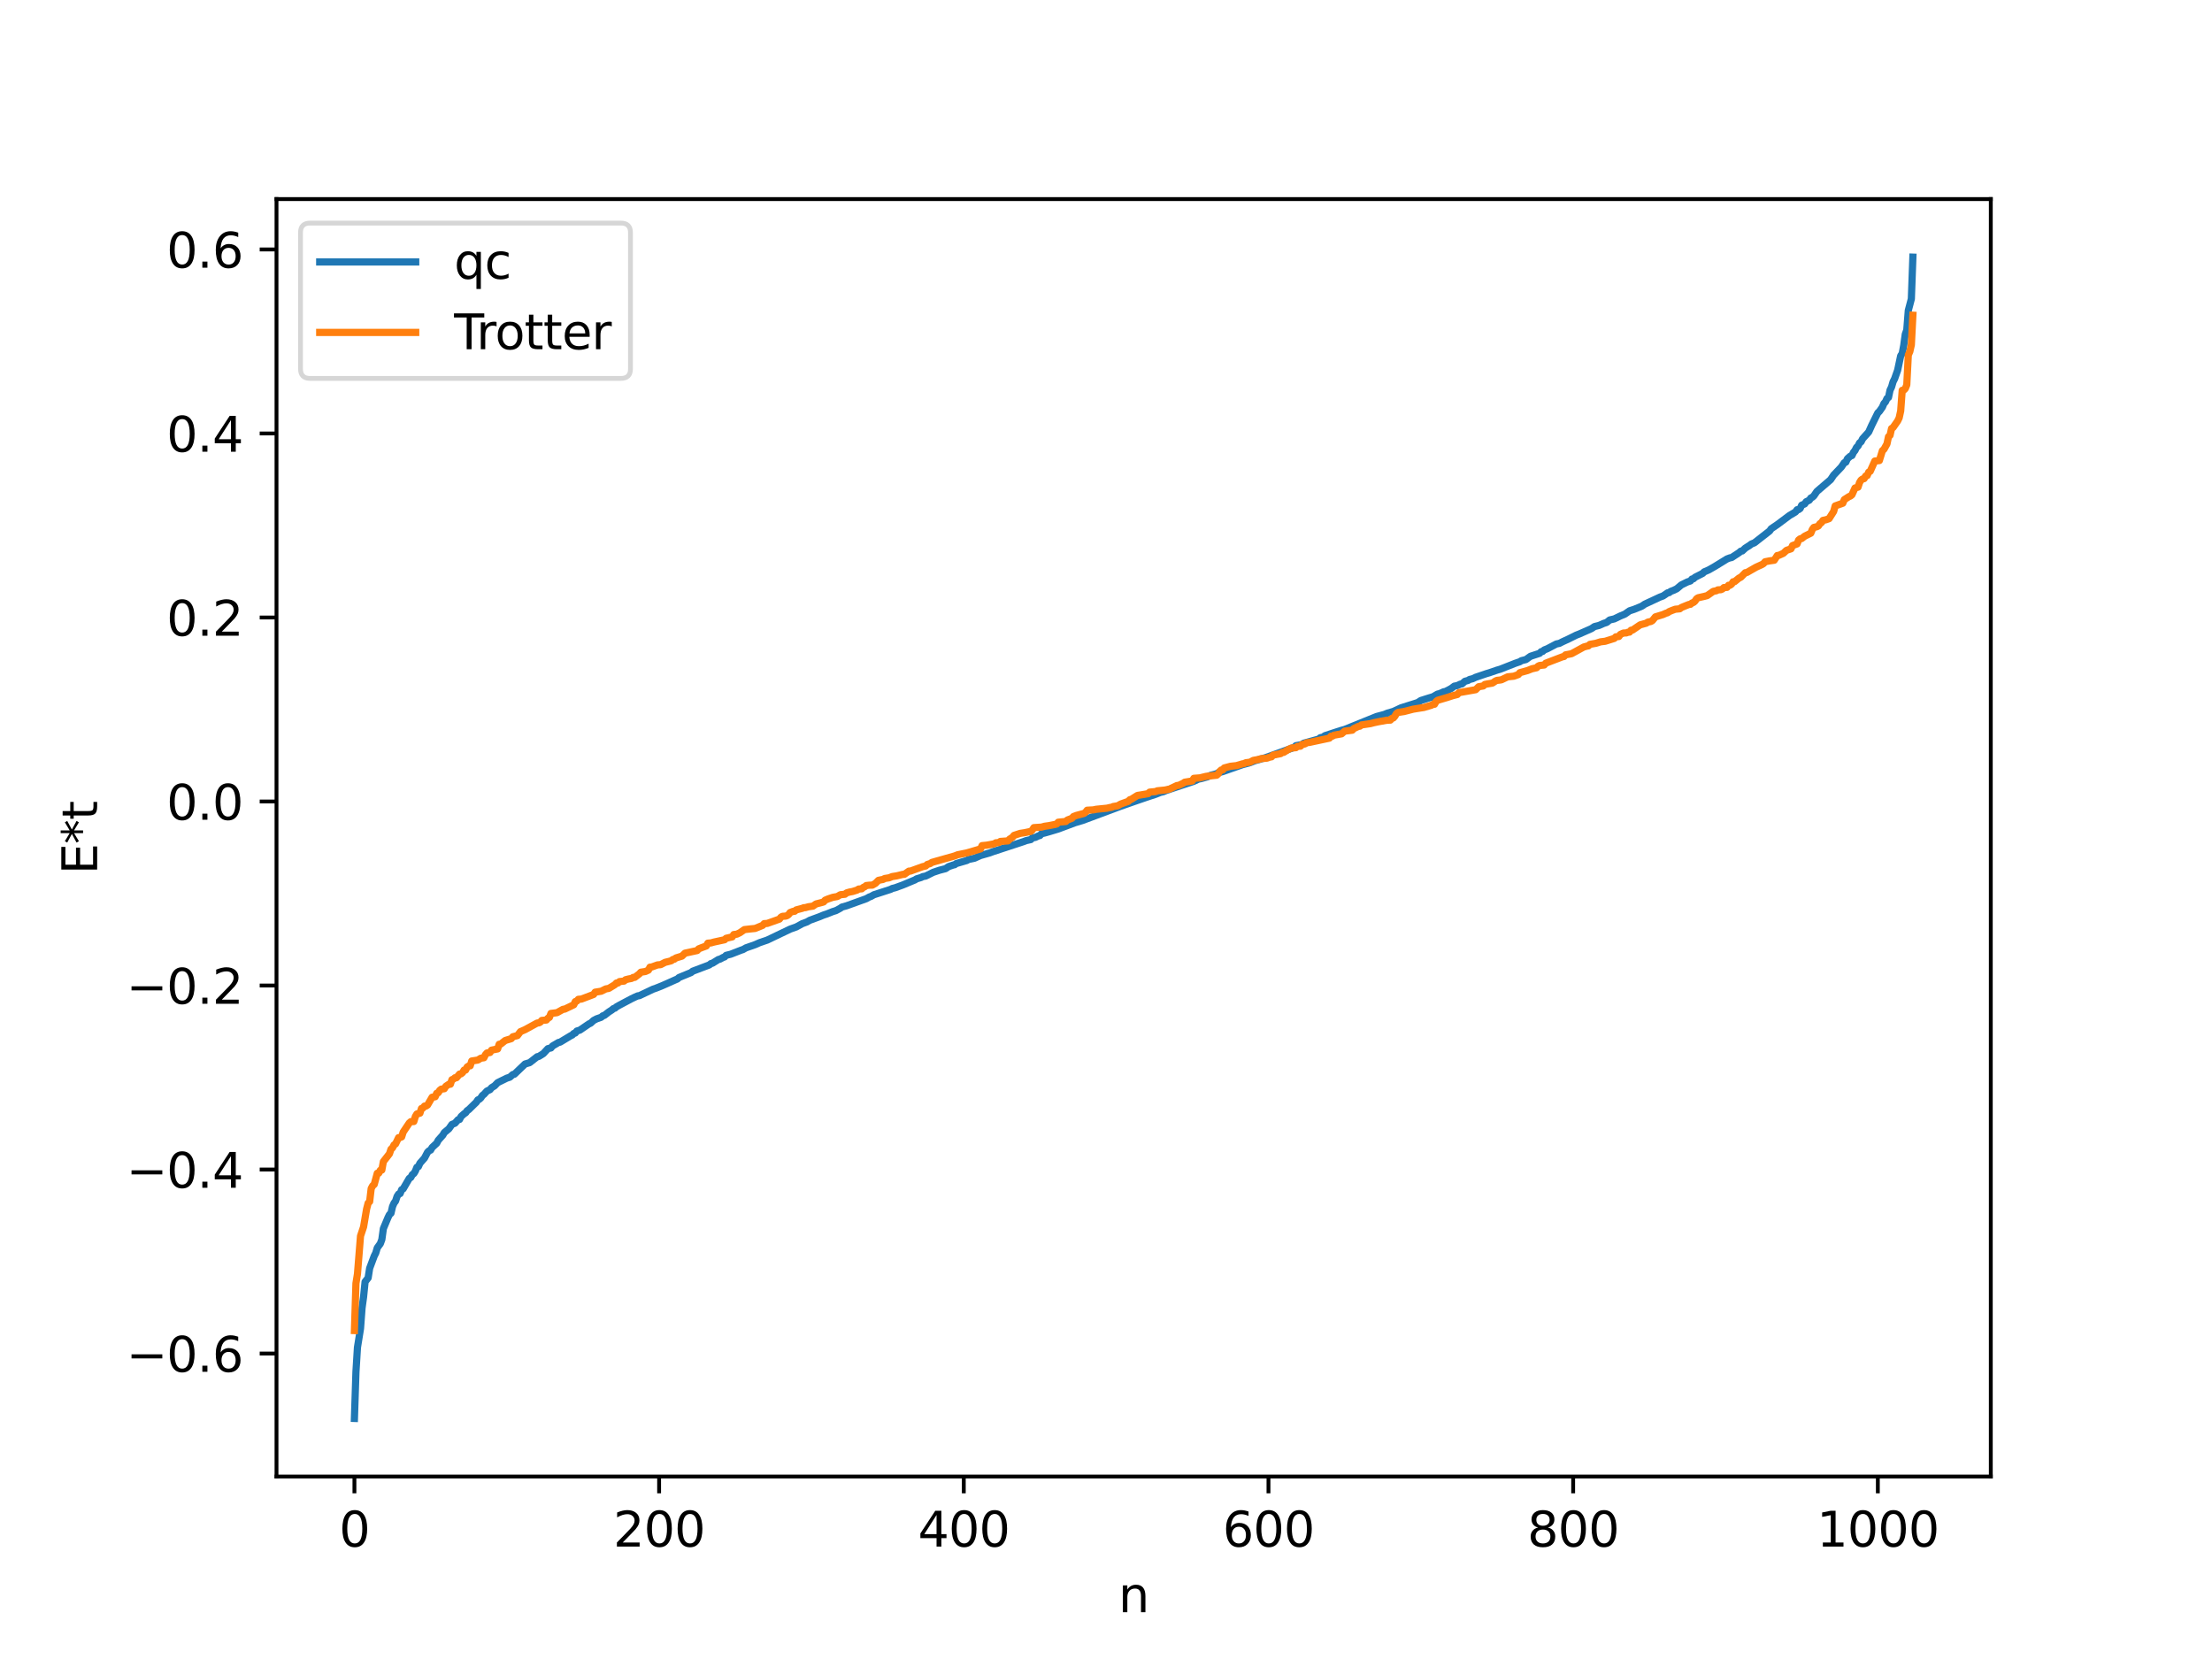 <?xml version="1.0" encoding="utf-8" standalone="no"?>
<!DOCTYPE svg PUBLIC "-//W3C//DTD SVG 1.1//EN"
  "http://www.w3.org/Graphics/SVG/1.1/DTD/svg11.dtd">
<svg xmlns:xlink="http://www.w3.org/1999/xlink" width="460.8pt" height="345.6pt" viewBox="0 0 460.8 345.6" xmlns="http://www.w3.org/2000/svg" version="1.1">
 <defs>
  <style type="text/css">*{stroke-linejoin: round; stroke-linecap: butt}</style>
 </defs>
 <g id="figure_1">
  <g id="patch_1">
   <path d="M 0 345.6 
L 460.8 345.6 
L 460.8 0 
L 0 0 
z
" style="fill: #ffffff"/>
  </g>
  <g id="axes_1">
   <g id="patch_2">
    <path d="M 57.6 307.584 
L 414.72 307.584 
L 414.72 41.472 
L 57.6 41.472 
z
" style="fill: #ffffff"/>
   </g>
   <g id="matplotlib.axis_1">
    <g id="xtick_1">
     <g id="line2d_1">
      <defs>
       <path id="m94ceee058d" d="M 0 0 
L 0 3.5 
" style="stroke: #000000; stroke-width: 0.8"/>
      </defs>
      <g>
       <use xlink:href="#m94ceee058d" x="73.833" y="307.584" style="stroke: #000000; stroke-width: 0.8"/>
      </g>
     </g>
     <g id="text_1">
      <!-- 0 -->
      <g transform="translate(70.651 322.182) scale(0.1 -0.1)">
       <defs>
        <path id="DejaVuSans-30" d="M 2034 4250 
Q 1547 4250 1301 3770 
Q 1056 3291 1056 2328 
Q 1056 1369 1301 889 
Q 1547 409 2034 409 
Q 2525 409 2770 889 
Q 3016 1369 3016 2328 
Q 3016 3291 2770 3770 
Q 2525 4250 2034 4250 
z
M 2034 4750 
Q 2819 4750 3233 4129 
Q 3647 3509 3647 2328 
Q 3647 1150 3233 529 
Q 2819 -91 2034 -91 
Q 1250 -91 836 529 
Q 422 1150 422 2328 
Q 422 3509 836 4129 
Q 1250 4750 2034 4750 
z
" transform="scale(0.016)"/>
       </defs>
       <use xlink:href="#DejaVuSans-30"/>
      </g>
     </g>
    </g>
    <g id="xtick_2">
     <g id="line2d_2">
      <g>
       <use xlink:href="#m94ceee058d" x="137.304" y="307.584" style="stroke: #000000; stroke-width: 0.8"/>
      </g>
     </g>
     <g id="text_2">
      <!-- 200 -->
      <g transform="translate(127.76 322.182) scale(0.1 -0.1)">
       <defs>
        <path id="DejaVuSans-32" d="M 1228 531 
L 3431 531 
L 3431 0 
L 469 0 
L 469 531 
Q 828 903 1448 1529 
Q 2069 2156 2228 2338 
Q 2531 2678 2651 2914 
Q 2772 3150 2772 3378 
Q 2772 3750 2511 3984 
Q 2250 4219 1831 4219 
Q 1534 4219 1204 4116 
Q 875 4013 500 3803 
L 500 4441 
Q 881 4594 1212 4672 
Q 1544 4750 1819 4750 
Q 2544 4750 2975 4387 
Q 3406 4025 3406 3419 
Q 3406 3131 3298 2873 
Q 3191 2616 2906 2266 
Q 2828 2175 2409 1742 
Q 1991 1309 1228 531 
z
" transform="scale(0.016)"/>
       </defs>
       <use xlink:href="#DejaVuSans-32"/>
       <use xlink:href="#DejaVuSans-30" x="63.623"/>
       <use xlink:href="#DejaVuSans-30" x="127.246"/>
      </g>
     </g>
    </g>
    <g id="xtick_3">
     <g id="line2d_3">
      <g>
       <use xlink:href="#m94ceee058d" x="200.775" y="307.584" style="stroke: #000000; stroke-width: 0.8"/>
      </g>
     </g>
     <g id="text_3">
      <!-- 400 -->
      <g transform="translate(191.231 322.182) scale(0.1 -0.1)">
       <defs>
        <path id="DejaVuSans-34" d="M 2419 4116 
L 825 1625 
L 2419 1625 
L 2419 4116 
z
M 2253 4666 
L 3047 4666 
L 3047 1625 
L 3713 1625 
L 3713 1100 
L 3047 1100 
L 3047 0 
L 2419 0 
L 2419 1100 
L 313 1100 
L 313 1709 
L 2253 4666 
z
" transform="scale(0.016)"/>
       </defs>
       <use xlink:href="#DejaVuSans-34"/>
       <use xlink:href="#DejaVuSans-30" x="63.623"/>
       <use xlink:href="#DejaVuSans-30" x="127.246"/>
      </g>
     </g>
    </g>
    <g id="xtick_4">
     <g id="line2d_4">
      <g>
       <use xlink:href="#m94ceee058d" x="264.246" y="307.584" style="stroke: #000000; stroke-width: 0.8"/>
      </g>
     </g>
     <g id="text_4">
      <!-- 600 -->
      <g transform="translate(254.702 322.182) scale(0.1 -0.1)">
       <defs>
        <path id="DejaVuSans-36" d="M 2113 2584 
Q 1688 2584 1439 2293 
Q 1191 2003 1191 1497 
Q 1191 994 1439 701 
Q 1688 409 2113 409 
Q 2538 409 2786 701 
Q 3034 994 3034 1497 
Q 3034 2003 2786 2293 
Q 2538 2584 2113 2584 
z
M 3366 4563 
L 3366 3988 
Q 3128 4100 2886 4159 
Q 2644 4219 2406 4219 
Q 1781 4219 1451 3797 
Q 1122 3375 1075 2522 
Q 1259 2794 1537 2939 
Q 1816 3084 2150 3084 
Q 2853 3084 3261 2657 
Q 3669 2231 3669 1497 
Q 3669 778 3244 343 
Q 2819 -91 2113 -91 
Q 1303 -91 875 529 
Q 447 1150 447 2328 
Q 447 3434 972 4092 
Q 1497 4750 2381 4750 
Q 2619 4750 2861 4703 
Q 3103 4656 3366 4563 
z
" transform="scale(0.016)"/>
       </defs>
       <use xlink:href="#DejaVuSans-36"/>
       <use xlink:href="#DejaVuSans-30" x="63.623"/>
       <use xlink:href="#DejaVuSans-30" x="127.246"/>
      </g>
     </g>
    </g>
    <g id="xtick_5">
     <g id="line2d_5">
      <g>
       <use xlink:href="#m94ceee058d" x="327.717" y="307.584" style="stroke: #000000; stroke-width: 0.8"/>
      </g>
     </g>
     <g id="text_5">
      <!-- 800 -->
      <g transform="translate(318.173 322.182) scale(0.1 -0.1)">
       <defs>
        <path id="DejaVuSans-38" d="M 2034 2216 
Q 1584 2216 1326 1975 
Q 1069 1734 1069 1313 
Q 1069 891 1326 650 
Q 1584 409 2034 409 
Q 2484 409 2743 651 
Q 3003 894 3003 1313 
Q 3003 1734 2745 1975 
Q 2488 2216 2034 2216 
z
M 1403 2484 
Q 997 2584 770 2862 
Q 544 3141 544 3541 
Q 544 4100 942 4425 
Q 1341 4750 2034 4750 
Q 2731 4750 3128 4425 
Q 3525 4100 3525 3541 
Q 3525 3141 3298 2862 
Q 3072 2584 2669 2484 
Q 3125 2378 3379 2068 
Q 3634 1759 3634 1313 
Q 3634 634 3220 271 
Q 2806 -91 2034 -91 
Q 1263 -91 848 271 
Q 434 634 434 1313 
Q 434 1759 690 2068 
Q 947 2378 1403 2484 
z
M 1172 3481 
Q 1172 3119 1398 2916 
Q 1625 2713 2034 2713 
Q 2441 2713 2670 2916 
Q 2900 3119 2900 3481 
Q 2900 3844 2670 4047 
Q 2441 4250 2034 4250 
Q 1625 4250 1398 4047 
Q 1172 3844 1172 3481 
z
" transform="scale(0.016)"/>
       </defs>
       <use xlink:href="#DejaVuSans-38"/>
       <use xlink:href="#DejaVuSans-30" x="63.623"/>
       <use xlink:href="#DejaVuSans-30" x="127.246"/>
      </g>
     </g>
    </g>
    <g id="xtick_6">
     <g id="line2d_6">
      <g>
       <use xlink:href="#m94ceee058d" x="391.188" y="307.584" style="stroke: #000000; stroke-width: 0.8"/>
      </g>
     </g>
     <g id="text_6">
      <!-- 1000 -->
      <g transform="translate(378.463 322.182) scale(0.1 -0.1)">
       <defs>
        <path id="DejaVuSans-31" d="M 794 531 
L 1825 531 
L 1825 4091 
L 703 3866 
L 703 4441 
L 1819 4666 
L 2450 4666 
L 2450 531 
L 3481 531 
L 3481 0 
L 794 0 
L 794 531 
z
" transform="scale(0.016)"/>
       </defs>
       <use xlink:href="#DejaVuSans-31"/>
       <use xlink:href="#DejaVuSans-30" x="63.623"/>
       <use xlink:href="#DejaVuSans-30" x="127.246"/>
       <use xlink:href="#DejaVuSans-30" x="190.869"/>
      </g>
     </g>
    </g>
    <g id="text_7">
     <!-- n -->
     <g transform="translate(232.991 335.861) scale(0.1 -0.1)">
      <defs>
       <path id="DejaVuSans-6e" d="M 3513 2113 
L 3513 0 
L 2938 0 
L 2938 2094 
Q 2938 2591 2744 2837 
Q 2550 3084 2163 3084 
Q 1697 3084 1428 2787 
Q 1159 2491 1159 1978 
L 1159 0 
L 581 0 
L 581 3500 
L 1159 3500 
L 1159 2956 
Q 1366 3272 1645 3428 
Q 1925 3584 2291 3584 
Q 2894 3584 3203 3211 
Q 3513 2838 3513 2113 
z
" transform="scale(0.016)"/>
      </defs>
      <use xlink:href="#DejaVuSans-6e"/>
     </g>
    </g>
   </g>
   <g id="matplotlib.axis_2">
    <g id="ytick_1">
     <g id="line2d_7">
      <defs>
       <path id="m0faf2f2974" d="M 0 0 
L -3.5 0 
" style="stroke: #000000; stroke-width: 0.8"/>
      </defs>
      <g>
       <use xlink:href="#m0faf2f2974" x="57.6" y="281.968" style="stroke: #000000; stroke-width: 0.8"/>
      </g>
     </g>
     <g id="text_8">
      <!-- −0.6 -->
      <g transform="translate(26.317 285.767) scale(0.1 -0.1)">
       <defs>
        <path id="DejaVuSans-2212" d="M 678 2272 
L 4684 2272 
L 4684 1741 
L 678 1741 
L 678 2272 
z
" transform="scale(0.016)"/>
        <path id="DejaVuSans-2e" d="M 684 794 
L 1344 794 
L 1344 0 
L 684 0 
L 684 794 
z
" transform="scale(0.016)"/>
       </defs>
       <use xlink:href="#DejaVuSans-2212"/>
       <use xlink:href="#DejaVuSans-30" x="83.789"/>
       <use xlink:href="#DejaVuSans-2e" x="147.412"/>
       <use xlink:href="#DejaVuSans-36" x="179.199"/>
      </g>
     </g>
    </g>
    <g id="ytick_2">
     <g id="line2d_8">
      <g>
       <use xlink:href="#m0faf2f2974" x="57.6" y="243.635" style="stroke: #000000; stroke-width: 0.8"/>
      </g>
     </g>
     <g id="text_9">
      <!-- −0.4 -->
      <g transform="translate(26.317 247.434) scale(0.1 -0.1)">
       <use xlink:href="#DejaVuSans-2212"/>
       <use xlink:href="#DejaVuSans-30" x="83.789"/>
       <use xlink:href="#DejaVuSans-2e" x="147.412"/>
       <use xlink:href="#DejaVuSans-34" x="179.199"/>
      </g>
     </g>
    </g>
    <g id="ytick_3">
     <g id="line2d_9">
      <g>
       <use xlink:href="#m0faf2f2974" x="57.6" y="205.301" style="stroke: #000000; stroke-width: 0.8"/>
      </g>
     </g>
     <g id="text_10">
      <!-- −0.2 -->
      <g transform="translate(26.317 209.1) scale(0.1 -0.1)">
       <use xlink:href="#DejaVuSans-2212"/>
       <use xlink:href="#DejaVuSans-30" x="83.789"/>
       <use xlink:href="#DejaVuSans-2e" x="147.412"/>
       <use xlink:href="#DejaVuSans-32" x="179.199"/>
      </g>
     </g>
    </g>
    <g id="ytick_4">
     <g id="line2d_10">
      <g>
       <use xlink:href="#m0faf2f2974" x="57.6" y="166.967" style="stroke: #000000; stroke-width: 0.8"/>
      </g>
     </g>
     <g id="text_11">
      <!-- 0.0 -->
      <g transform="translate(34.697 170.767) scale(0.1 -0.1)">
       <use xlink:href="#DejaVuSans-30"/>
       <use xlink:href="#DejaVuSans-2e" x="63.623"/>
       <use xlink:href="#DejaVuSans-30" x="95.41"/>
      </g>
     </g>
    </g>
    <g id="ytick_5">
     <g id="line2d_11">
      <g>
       <use xlink:href="#m0faf2f2974" x="57.6" y="128.634" style="stroke: #000000; stroke-width: 0.8"/>
      </g>
     </g>
     <g id="text_12">
      <!-- 0.2 -->
      <g transform="translate(34.697 132.433) scale(0.1 -0.1)">
       <use xlink:href="#DejaVuSans-30"/>
       <use xlink:href="#DejaVuSans-2e" x="63.623"/>
       <use xlink:href="#DejaVuSans-32" x="95.41"/>
      </g>
     </g>
    </g>
    <g id="ytick_6">
     <g id="line2d_12">
      <g>
       <use xlink:href="#m0faf2f2974" x="57.6" y="90.3" style="stroke: #000000; stroke-width: 0.8"/>
      </g>
     </g>
     <g id="text_13">
      <!-- 0.4 -->
      <g transform="translate(34.697 94.099) scale(0.1 -0.1)">
       <use xlink:href="#DejaVuSans-30"/>
       <use xlink:href="#DejaVuSans-2e" x="63.623"/>
       <use xlink:href="#DejaVuSans-34" x="95.41"/>
      </g>
     </g>
    </g>
    <g id="ytick_7">
     <g id="line2d_13">
      <g>
       <use xlink:href="#m0faf2f2974" x="57.6" y="51.966" style="stroke: #000000; stroke-width: 0.8"/>
      </g>
     </g>
     <g id="text_14">
      <!-- 0.6 -->
      <g transform="translate(34.697 55.766) scale(0.1 -0.1)">
       <use xlink:href="#DejaVuSans-30"/>
       <use xlink:href="#DejaVuSans-2e" x="63.623"/>
       <use xlink:href="#DejaVuSans-36" x="95.41"/>
      </g>
     </g>
    </g>
    <g id="text_15">
     <!-- E*t -->
     <g transform="translate(20.238 182.148) rotate(-90) scale(0.1 -0.1)">
      <defs>
       <path id="DejaVuSans-45" d="M 628 4666 
L 3578 4666 
L 3578 4134 
L 1259 4134 
L 1259 2753 
L 3481 2753 
L 3481 2222 
L 1259 2222 
L 1259 531 
L 3634 531 
L 3634 0 
L 628 0 
L 628 4666 
z
" transform="scale(0.016)"/>
       <path id="DejaVuSans-2a" d="M 3009 3897 
L 1888 3291 
L 3009 2681 
L 2828 2375 
L 1778 3009 
L 1778 1831 
L 1422 1831 
L 1422 3009 
L 372 2375 
L 191 2681 
L 1313 3291 
L 191 3897 
L 372 4206 
L 1422 3572 
L 1422 4750 
L 1778 4750 
L 1778 3572 
L 2828 4206 
L 3009 3897 
z
" transform="scale(0.016)"/>
       <path id="DejaVuSans-74" d="M 1172 4494 
L 1172 3500 
L 2356 3500 
L 2356 3053 
L 1172 3053 
L 1172 1153 
Q 1172 725 1289 603 
Q 1406 481 1766 481 
L 2356 481 
L 2356 0 
L 1766 0 
Q 1100 0 847 248 
Q 594 497 594 1153 
L 594 3053 
L 172 3053 
L 172 3500 
L 594 3500 
L 594 4494 
L 1172 4494 
z
" transform="scale(0.016)"/>
      </defs>
      <use xlink:href="#DejaVuSans-45"/>
      <use xlink:href="#DejaVuSans-2a" x="63.184"/>
      <use xlink:href="#DejaVuSans-74" x="113.184"/>
     </g>
    </g>
   </g>
   <g id="line2d_14">
    <path d="M 73.833 295.488 
L 74.15 285.802 
L 74.467 280.684 
L 75.102 276.757 
L 75.42 272.465 
L 75.737 270.178 
L 76.054 267.022 
L 76.689 266.209 
L 77.006 264.199 
L 77.958 261.656 
L 78.276 261.021 
L 78.593 259.949 
L 79.228 259.073 
L 79.545 258.218 
L 79.862 255.94 
L 80.815 253.663 
L 81.132 253.018 
L 81.449 252.738 
L 81.767 251.353 
L 82.084 250.625 
L 82.401 250.203 
L 82.719 249.236 
L 83.036 248.741 
L 83.353 248.641 
L 83.671 247.832 
L 83.988 247.662 
L 85.258 245.48 
L 85.575 245.287 
L 85.892 244.702 
L 86.21 244.476 
L 86.527 243.953 
L 86.844 243.163 
L 87.162 243.024 
L 87.479 242.322 
L 88.431 241.242 
L 89.066 240.035 
L 89.383 239.724 
L 89.7 239.588 
L 90.018 239.042 
L 90.653 238.45 
L 90.97 238.166 
L 91.287 237.55 
L 92.239 236.483 
L 92.557 235.935 
L 93.509 235.148 
L 94.143 234.242 
L 94.778 233.987 
L 95.413 233.266 
L 95.73 233.204 
L 96.048 232.588 
L 96.682 232.018 
L 97 231.823 
L 97.317 231.372 
L 97.634 231.167 
L 98.904 229.923 
L 99.221 229.623 
L 99.539 229.129 
L 99.856 228.995 
L 100.173 228.701 
L 100.491 228.209 
L 100.808 227.978 
L 101.443 227.281 
L 102.077 226.992 
L 102.395 226.593 
L 103.029 226.202 
L 103.664 225.541 
L 105.568 224.601 
L 106.203 224.401 
L 106.838 223.842 
L 107.155 223.78 
L 109.377 221.655 
L 110.329 221.371 
L 111.915 220.132 
L 112.233 220.079 
L 113.185 219.484 
L 114.137 218.451 
L 114.772 218.308 
L 115.089 217.909 
L 116.358 217.157 
L 116.676 217.101 
L 118.897 215.762 
L 119.215 215.613 
L 119.532 215.286 
L 119.849 215.195 
L 120.167 214.781 
L 120.801 214.59 
L 122.705 213.287 
L 123.023 213.157 
L 123.658 212.577 
L 124.292 212.244 
L 125.244 211.915 
L 125.562 211.618 
L 125.879 211.536 
L 126.831 210.799 
L 127.466 210.389 
L 127.783 210.112 
L 128.1 210.024 
L 128.418 209.744 
L 129.053 209.386 
L 131.591 208.039 
L 132.226 207.735 
L 132.861 207.454 
L 133.178 207.423 
L 136.034 206.069 
L 136.669 205.849 
L 137.304 205.598 
L 137.939 205.341 
L 138.891 204.922 
L 140.795 204.07 
L 141.112 203.945 
L 141.429 203.644 
L 143.968 202.599 
L 144.286 202.327 
L 147.777 201.007 
L 148.094 200.732 
L 148.411 200.659 
L 149.681 199.871 
L 149.998 199.804 
L 150.633 199.456 
L 150.95 199.345 
L 151.267 199.015 
L 152.22 198.78 
L 154.441 197.916 
L 154.758 197.819 
L 155.393 197.458 
L 157.297 196.793 
L 158.249 196.371 
L 159.836 195.832 
L 164.596 193.556 
L 165.866 193.105 
L 167.135 192.412 
L 168.087 192.063 
L 168.722 191.701 
L 170.626 191.004 
L 171.578 190.611 
L 172.213 190.405 
L 173.482 189.9 
L 174.117 189.704 
L 175.069 189.196 
L 175.386 188.956 
L 176.339 188.698 
L 180.464 187.213 
L 181.099 186.858 
L 181.416 186.756 
L 182.051 186.394 
L 185.542 185.266 
L 185.859 185.092 
L 186.494 184.933 
L 188.081 184.352 
L 190.62 183.294 
L 190.937 183.083 
L 191.889 182.795 
L 192.206 182.621 
L 192.841 182.497 
L 194.428 181.713 
L 195.697 181.288 
L 196.649 181.04 
L 196.967 180.964 
L 197.601 180.533 
L 198.553 180.203 
L 198.871 180.138 
L 199.188 179.899 
L 201.41 179.255 
L 201.727 179.053 
L 202.996 178.785 
L 204.266 178.215 
L 206.17 177.673 
L 206.805 177.433 
L 213.152 175.346 
L 213.786 175.11 
L 214.739 174.896 
L 215.056 174.556 
L 215.691 174.439 
L 216.325 174.128 
L 216.643 174.055 
L 216.96 173.682 
L 217.595 173.539 
L 218.547 173.27 
L 220.451 172.697 
L 223.942 171.388 
L 225.529 170.915 
L 232.828 168.192 
L 233.462 167.957 
L 234.097 167.735 
L 236.636 166.849 
L 238.858 166.085 
L 239.81 165.769 
L 240.762 165.457 
L 241.714 165.073 
L 242.348 164.923 
L 242.983 164.65 
L 248.696 162.757 
L 249.648 162.309 
L 250.282 162.183 
L 251.552 161.823 
L 252.186 161.514 
L 253.456 161.171 
L 253.773 160.975 
L 254.725 160.735 
L 258.851 159.29 
L 260.438 158.859 
L 261.39 158.48 
L 263.611 157.842 
L 269.641 155.671 
L 269.958 155.34 
L 271.228 155.11 
L 271.545 154.84 
L 274.719 153.961 
L 275.036 153.678 
L 275.671 153.535 
L 275.988 153.263 
L 279.162 152.22 
L 280.114 151.953 
L 286.778 149.258 
L 288.365 148.835 
L 289 148.571 
L 290.269 148.199 
L 291.856 147.455 
L 295.347 146.354 
L 295.981 145.93 
L 297.568 145.43 
L 298.52 145.147 
L 299.472 144.587 
L 299.79 144.53 
L 300.424 144.266 
L 300.742 144.107 
L 301.059 144.074 
L 301.694 143.76 
L 302.329 143.412 
L 302.963 142.937 
L 303.598 142.815 
L 304.233 142.512 
L 304.55 142.473 
L 305.185 141.919 
L 305.82 141.751 
L 306.137 141.546 
L 306.772 141.389 
L 307.406 141.089 
L 309.628 140.335 
L 310.262 140.147 
L 311.849 139.6 
L 312.484 139.421 
L 315.658 138.173 
L 316.61 137.847 
L 316.927 137.635 
L 317.879 137.396 
L 318.831 136.717 
L 320.735 136.093 
L 321.053 135.753 
L 321.37 135.701 
L 321.687 135.399 
L 322.322 135.149 
L 324.226 134.151 
L 324.861 134.02 
L 325.496 133.693 
L 326.765 133.106 
L 328.352 132.318 
L 328.986 132.073 
L 331.525 130.955 
L 332.16 130.527 
L 333.112 130.29 
L 334.064 129.868 
L 334.699 129.664 
L 335.334 129.149 
L 336.286 128.928 
L 337.555 128.315 
L 338.507 127.918 
L 339.459 127.246 
L 340.411 126.937 
L 341.998 126.289 
L 342.633 125.861 
L 345.806 124.382 
L 346.441 124.151 
L 347.076 123.722 
L 347.393 123.498 
L 347.71 123.457 
L 348.028 123.203 
L 348.662 122.963 
L 349.297 122.654 
L 350.249 121.856 
L 351.519 121.23 
L 352.153 121.02 
L 352.471 120.622 
L 352.788 120.565 
L 353.105 120.257 
L 354.692 119.452 
L 355.01 119.135 
L 355.962 118.722 
L 357.231 117.999 
L 359.77 116.438 
L 360.405 116.2 
L 360.722 116.154 
L 362.309 115.109 
L 362.626 114.825 
L 362.943 114.776 
L 363.578 114.182 
L 364.53 113.58 
L 364.848 113.328 
L 365.482 113.075 
L 368.656 110.598 
L 368.973 110.144 
L 370.243 109.286 
L 372.781 107.389 
L 374.051 106.639 
L 374.368 106.182 
L 374.686 106.16 
L 375.003 105.928 
L 375.32 105.246 
L 375.955 104.97 
L 376.272 104.509 
L 376.907 104.201 
L 377.224 103.738 
L 377.542 103.586 
L 377.859 103.298 
L 378.494 102.374 
L 381.35 99.923 
L 381.985 98.973 
L 383.572 97.306 
L 384.206 96.382 
L 384.524 96.279 
L 384.841 95.573 
L 385.476 95.007 
L 385.793 94.904 
L 386.11 94.232 
L 386.428 93.841 
L 386.745 93.2 
L 387.062 92.91 
L 387.38 92.262 
L 387.697 92.03 
L 388.015 91.401 
L 389.284 89.992 
L 389.919 88.583 
L 391.188 86.005 
L 391.505 85.711 
L 392.14 84.808 
L 392.458 84.057 
L 392.775 83.715 
L 393.092 83.014 
L 393.41 82.787 
L 393.727 81.279 
L 394.044 80.619 
L 394.362 79.531 
L 394.679 78.909 
L 395.314 77.113 
L 395.948 74.116 
L 396.266 73.642 
L 396.583 71.948 
L 396.9 69.643 
L 397.218 68.73 
L 397.535 64.672 
L 398.17 62.261 
L 398.487 53.568 
L 398.487 53.568 
" clip-path="url(#p44c3bd9a5b)" style="fill: none; stroke: #1f77b4; stroke-width: 1.5; stroke-linecap: square"/>
   </g>
   <g id="line2d_15">
    <path d="M 73.833 277.177 
L 74.15 267.345 
L 74.467 265.396 
L 75.102 257.486 
L 75.737 255.58 
L 76.372 251.851 
L 76.689 250.629 
L 77.006 250.313 
L 77.324 247.592 
L 77.641 247.011 
L 77.958 246.737 
L 78.593 244.409 
L 78.91 244.383 
L 79.228 243.788 
L 79.545 243.739 
L 79.862 241.978 
L 81.132 240.355 
L 81.449 239.401 
L 81.767 239.12 
L 82.084 238.51 
L 82.401 238.301 
L 83.036 236.988 
L 83.353 236.974 
L 83.671 236.838 
L 83.988 235.836 
L 85.258 233.943 
L 85.575 233.662 
L 86.21 233.634 
L 86.527 232.581 
L 86.844 232.058 
L 87.479 231.896 
L 87.796 230.916 
L 88.114 230.815 
L 88.431 230.418 
L 88.748 230.408 
L 89.066 230.199 
L 90.018 228.575 
L 90.653 228.476 
L 90.97 227.755 
L 91.287 227.636 
L 91.605 227.143 
L 91.922 226.889 
L 92.557 226.802 
L 92.874 226.294 
L 93.509 225.868 
L 93.826 225.862 
L 94.143 224.919 
L 94.461 224.808 
L 94.778 224.515 
L 95.096 224.512 
L 95.73 223.752 
L 96.048 223.697 
L 96.365 223.444 
L 96.682 222.911 
L 97 222.907 
L 97.317 222.268 
L 97.634 222.066 
L 97.952 222.033 
L 98.269 221.028 
L 99.221 220.879 
L 99.539 220.831 
L 100.173 220.439 
L 100.808 220.352 
L 101.125 219.714 
L 101.443 219.355 
L 102.077 219.259 
L 102.395 218.767 
L 103.664 218.513 
L 103.981 217.545 
L 104.299 217.509 
L 105.251 216.753 
L 106.52 216.366 
L 106.838 215.971 
L 107.79 215.732 
L 108.424 214.904 
L 109.377 214.496 
L 111.915 213.107 
L 112.233 213.088 
L 112.55 212.941 
L 112.867 212.57 
L 113.82 212.49 
L 114.137 212.115 
L 114.454 211.939 
L 114.772 211.118 
L 115.724 210.998 
L 116.041 210.954 
L 117.31 210.249 
L 117.628 210.225 
L 119.532 209.31 
L 119.849 208.643 
L 120.167 208.537 
L 120.484 208.174 
L 121.119 208.124 
L 123.658 207.162 
L 123.975 206.691 
L 125.244 206.487 
L 126.196 206.011 
L 126.831 205.898 
L 128.1 205.121 
L 128.418 204.779 
L 128.735 204.779 
L 129.053 204.481 
L 130.005 204.379 
L 130.322 204.095 
L 130.957 203.936 
L 131.591 203.82 
L 131.909 203.608 
L 132.226 203.605 
L 133.178 202.88 
L 133.496 202.531 
L 134.448 202.381 
L 135.082 202.097 
L 135.4 201.479 
L 135.717 201.462 
L 136.986 201.004 
L 137.621 200.957 
L 138.573 200.464 
L 139.208 200.315 
L 139.843 200.145 
L 140.16 199.883 
L 140.477 199.819 
L 140.795 199.564 
L 142.064 199.178 
L 142.699 198.563 
L 145.238 198.016 
L 145.555 197.66 
L 146.19 197.405 
L 147.142 197.059 
L 147.459 196.479 
L 148.094 196.43 
L 148.729 196.25 
L 150.95 195.767 
L 151.267 195.461 
L 152.537 195.173 
L 152.854 194.683 
L 153.489 194.61 
L 154.124 194.309 
L 155.076 193.653 
L 156.345 193.507 
L 157.297 193.413 
L 158.884 192.766 
L 159.201 192.407 
L 159.836 192.365 
L 162.375 191.465 
L 162.692 191.056 
L 163.01 190.883 
L 163.644 190.843 
L 163.962 190.745 
L 164.279 190.521 
L 164.596 190.095 
L 165.231 189.848 
L 165.548 189.833 
L 165.866 189.553 
L 167.135 189.219 
L 167.453 189.085 
L 167.77 189.077 
L 168.405 188.899 
L 169.357 188.762 
L 169.991 188.312 
L 171.261 187.988 
L 171.578 187.886 
L 171.896 187.523 
L 172.53 187.255 
L 173.482 186.934 
L 174.434 186.763 
L 175.069 186.385 
L 176.021 186.292 
L 176.339 186.014 
L 176.973 185.83 
L 177.608 185.714 
L 178.56 185.416 
L 178.877 185.204 
L 179.512 185.156 
L 179.829 184.863 
L 180.147 184.728 
L 180.464 184.472 
L 181.099 184.403 
L 181.734 184.384 
L 182.368 184.021 
L 183.003 183.39 
L 183.638 183.259 
L 183.955 183.213 
L 184.272 183.014 
L 185.224 182.86 
L 185.859 182.606 
L 186.811 182.456 
L 188.081 182.145 
L 188.398 182.136 
L 189.35 181.467 
L 189.667 181.462 
L 192.206 180.542 
L 192.841 180.402 
L 193.158 180.089 
L 193.793 179.892 
L 194.11 179.661 
L 195.062 179.386 
L 198.871 178.311 
L 199.505 178.06 
L 201.41 177.675 
L 204.266 176.839 
L 204.583 176.159 
L 205.535 176.069 
L 207.122 175.782 
L 207.439 175.573 
L 208.074 175.52 
L 208.391 175.287 
L 209.978 175.172 
L 210.296 174.827 
L 210.93 174.415 
L 211.248 174.022 
L 212.517 173.609 
L 213.469 173.462 
L 214.739 173.191 
L 215.056 172.909 
L 215.373 172.41 
L 216.96 172.306 
L 217.595 172.127 
L 218.547 171.989 
L 219.816 171.736 
L 220.134 171.65 
L 220.451 171.281 
L 222.038 171.128 
L 222.355 170.826 
L 223.307 170.461 
L 223.624 170.098 
L 224.259 169.861 
L 225.846 169.438 
L 226.163 169.19 
L 226.481 168.781 
L 227.75 168.715 
L 228.385 168.582 
L 230.606 168.361 
L 231.241 168.21 
L 231.558 168.185 
L 231.876 168.017 
L 232.828 167.865 
L 233.462 167.503 
L 235.049 166.933 
L 235.367 166.591 
L 235.684 166.502 
L 236.953 165.702 
L 237.588 165.605 
L 239.175 165.334 
L 239.492 165.015 
L 240.762 164.893 
L 241.079 164.738 
L 242.666 164.582 
L 243.618 164.387 
L 245.205 163.628 
L 245.522 163.619 
L 246.474 163.172 
L 246.791 162.947 
L 248.378 162.688 
L 248.696 162.14 
L 249.965 162.044 
L 251.234 161.732 
L 253.456 161.487 
L 253.773 161.208 
L 254.091 160.695 
L 254.408 160.399 
L 254.725 160.395 
L 255.043 159.977 
L 256.312 159.636 
L 257.581 159.494 
L 258.851 159.117 
L 259.168 159.087 
L 259.486 158.9 
L 260.438 158.77 
L 261.072 158.407 
L 262.342 158.173 
L 262.659 158.044 
L 263.929 157.936 
L 264.563 157.707 
L 264.881 157.664 
L 265.198 157.31 
L 266.785 156.994 
L 267.102 156.752 
L 267.42 156.73 
L 268.372 156.14 
L 269.006 155.829 
L 269.958 155.757 
L 270.276 155.491 
L 270.91 155.442 
L 271.228 155.092 
L 271.862 154.967 
L 272.18 154.732 
L 272.815 154.65 
L 276.94 153.769 
L 277.258 153.373 
L 277.575 153.349 
L 277.892 153.155 
L 279.479 152.868 
L 280.114 152.317 
L 281.7 152.113 
L 282.018 151.774 
L 282.97 151.322 
L 283.287 151.276 
L 283.605 151.02 
L 285.509 150.739 
L 286.143 150.568 
L 287.096 150.364 
L 287.73 150.248 
L 289 150.022 
L 289.634 150.015 
L 289.952 149.655 
L 290.269 149.559 
L 290.586 149.189 
L 290.904 148.647 
L 291.221 148.417 
L 292.491 148.226 
L 294.395 147.733 
L 295.347 147.578 
L 295.981 147.477 
L 296.616 147.383 
L 298.203 146.91 
L 298.52 146.719 
L 298.838 146.709 
L 299.155 146.151 
L 299.472 145.891 
L 301.377 145.329 
L 302.646 144.919 
L 303.598 144.674 
L 303.915 144.295 
L 307.406 143.679 
L 308.041 143.054 
L 308.993 142.895 
L 309.31 142.588 
L 309.945 142.458 
L 310.897 142.304 
L 311.532 141.87 
L 311.849 141.734 
L 312.484 141.664 
L 312.801 141.602 
L 314.071 140.999 
L 315.34 140.865 
L 316.292 140.528 
L 316.61 140.131 
L 318.196 139.691 
L 319.148 139.318 
L 320.1 139.107 
L 320.418 138.777 
L 320.735 138.629 
L 321.687 138.532 
L 322.005 138.159 
L 325.496 136.822 
L 325.813 136.765 
L 326.13 136.42 
L 327.082 136.238 
L 327.4 136.171 
L 329.939 134.779 
L 330.573 134.607 
L 330.891 134.55 
L 331.208 134.233 
L 332.477 134.003 
L 333.429 133.705 
L 334.381 133.589 
L 336.286 132.993 
L 336.603 132.664 
L 337.238 132.599 
L 337.555 132.158 
L 338.19 131.871 
L 338.824 131.846 
L 339.142 131.692 
L 339.459 131.684 
L 339.777 131.287 
L 340.094 131.249 
L 341.681 130.166 
L 342.95 129.821 
L 343.267 129.602 
L 343.902 129.466 
L 344.22 129.279 
L 344.854 128.504 
L 346.441 128.019 
L 347.076 127.736 
L 347.393 127.648 
L 347.71 127.412 
L 348.345 127.152 
L 348.98 126.916 
L 349.932 126.824 
L 350.249 126.569 
L 350.884 126.301 
L 351.836 125.921 
L 352.153 125.888 
L 352.471 125.607 
L 352.788 125.5 
L 353.105 125.218 
L 353.423 124.744 
L 353.74 124.527 
L 355.01 124.241 
L 355.644 124.074 
L 356.914 123.184 
L 357.548 123.066 
L 357.866 122.882 
L 358.5 122.842 
L 358.818 122.694 
L 359.135 122.394 
L 359.77 122.36 
L 360.087 121.921 
L 360.405 121.914 
L 360.722 121.682 
L 361.039 121.194 
L 361.357 121.163 
L 362.309 120.39 
L 362.626 120.267 
L 363.578 119.303 
L 363.896 119.265 
L 365.8 118.172 
L 367.069 117.591 
L 367.386 117.394 
L 367.704 117.025 
L 368.656 116.839 
L 369.608 116.704 
L 370.243 115.72 
L 370.56 115.694 
L 371.512 115.262 
L 372.147 114.653 
L 373.099 114.33 
L 373.416 113.657 
L 374.368 113.306 
L 374.686 112.498 
L 375.003 112.251 
L 375.32 112.194 
L 375.955 111.697 
L 377.224 111.07 
L 377.542 110.289 
L 377.859 109.868 
L 378.494 109.723 
L 378.811 109.556 
L 379.129 109.08 
L 379.446 108.87 
L 379.763 108.404 
L 380.398 108.272 
L 381.033 108.042 
L 381.667 107.044 
L 381.985 106.539 
L 382.302 105.395 
L 383.889 104.827 
L 384.206 104.08 
L 385.158 103.465 
L 385.476 103.331 
L 385.793 103.067 
L 386.428 101.66 
L 387.062 101.484 
L 387.38 100.51 
L 387.697 100.01 
L 388.015 99.774 
L 388.332 99.709 
L 388.649 99.164 
L 388.967 99.076 
L 389.284 98.348 
L 389.601 98.182 
L 390.553 96.046 
L 391.505 95.945 
L 392.14 93.874 
L 392.458 93.609 
L 393.092 92.47 
L 393.41 90.967 
L 393.727 90.692 
L 394.044 89.267 
L 394.362 89.061 
L 395.314 87.702 
L 395.631 87.044 
L 395.948 85.606 
L 396.266 81.301 
L 396.583 81.266 
L 396.9 80.958 
L 397.218 80.175 
L 397.535 73.951 
L 397.853 73.239 
L 398.17 71.828 
L 398.487 65.668 
L 398.487 65.668 
" clip-path="url(#p44c3bd9a5b)" style="fill: none; stroke: #ff7f0e; stroke-width: 1.5; stroke-linecap: square"/>
   </g>
   <g id="patch_3">
    <path d="M 57.6 307.584 
L 57.6 41.472 
" style="fill: none; stroke: #000000; stroke-width: 0.8; stroke-linejoin: miter; stroke-linecap: square"/>
   </g>
   <g id="patch_4">
    <path d="M 414.72 307.584 
L 414.72 41.472 
" style="fill: none; stroke: #000000; stroke-width: 0.8; stroke-linejoin: miter; stroke-linecap: square"/>
   </g>
   <g id="patch_5">
    <path d="M 57.6 307.584 
L 414.72 307.584 
" style="fill: none; stroke: #000000; stroke-width: 0.8; stroke-linejoin: miter; stroke-linecap: square"/>
   </g>
   <g id="patch_6">
    <path d="M 57.6 41.472 
L 414.72 41.472 
" style="fill: none; stroke: #000000; stroke-width: 0.8; stroke-linejoin: miter; stroke-linecap: square"/>
   </g>
   <g id="legend_1">
    <g id="patch_7">
     <path d="M 64.6 78.828 
L 129.342 78.828 
Q 131.342 78.828 131.342 76.828 
L 131.342 48.472 
Q 131.342 46.472 129.342 46.472 
L 64.6 46.472 
Q 62.6 46.472 62.6 48.472 
L 62.6 76.828 
Q 62.6 78.828 64.6 78.828 
z
" style="fill: #ffffff; opacity: 0.8; stroke: #cccccc; stroke-linejoin: miter"/>
    </g>
    <g id="line2d_16">
     <path d="M 66.6 54.57 
L 76.6 54.57 
L 86.6 54.57 
" style="fill: none; stroke: #1f77b4; stroke-width: 1.5; stroke-linecap: square"/>
    </g>
    <g id="text_16">
     <!-- qc -->
     <g transform="translate(94.6 58.07) scale(0.1 -0.1)">
      <defs>
       <path id="DejaVuSans-71" d="M 947 1747 
Q 947 1113 1208 752 
Q 1469 391 1925 391 
Q 2381 391 2643 752 
Q 2906 1113 2906 1747 
Q 2906 2381 2643 2742 
Q 2381 3103 1925 3103 
Q 1469 3103 1208 2742 
Q 947 2381 947 1747 
z
M 2906 525 
Q 2725 213 2448 61 
Q 2172 -91 1784 -91 
Q 1150 -91 751 415 
Q 353 922 353 1747 
Q 353 2572 751 3078 
Q 1150 3584 1784 3584 
Q 2172 3584 2448 3432 
Q 2725 3281 2906 2969 
L 2906 3500 
L 3481 3500 
L 3481 -1331 
L 2906 -1331 
L 2906 525 
z
" transform="scale(0.016)"/>
       <path id="DejaVuSans-63" d="M 3122 3366 
L 3122 2828 
Q 2878 2963 2633 3030 
Q 2388 3097 2138 3097 
Q 1578 3097 1268 2742 
Q 959 2388 959 1747 
Q 959 1106 1268 751 
Q 1578 397 2138 397 
Q 2388 397 2633 464 
Q 2878 531 3122 666 
L 3122 134 
Q 2881 22 2623 -34 
Q 2366 -91 2075 -91 
Q 1284 -91 818 406 
Q 353 903 353 1747 
Q 353 2603 823 3093 
Q 1294 3584 2113 3584 
Q 2378 3584 2631 3529 
Q 2884 3475 3122 3366 
z
" transform="scale(0.016)"/>
      </defs>
      <use xlink:href="#DejaVuSans-71"/>
      <use xlink:href="#DejaVuSans-63" x="63.477"/>
     </g>
    </g>
    <g id="line2d_17">
     <path d="M 66.6 69.249 
L 76.6 69.249 
L 86.6 69.249 
" style="fill: none; stroke: #ff7f0e; stroke-width: 1.5; stroke-linecap: square"/>
    </g>
    <g id="text_17">
     <!-- Trotter -->
     <g transform="translate(94.6 72.749) scale(0.1 -0.1)">
      <defs>
       <path id="DejaVuSans-54" d="M -19 4666 
L 3928 4666 
L 3928 4134 
L 2272 4134 
L 2272 0 
L 1638 0 
L 1638 4134 
L -19 4134 
L -19 4666 
z
" transform="scale(0.016)"/>
       <path id="DejaVuSans-72" d="M 2631 2963 
Q 2534 3019 2420 3045 
Q 2306 3072 2169 3072 
Q 1681 3072 1420 2755 
Q 1159 2438 1159 1844 
L 1159 0 
L 581 0 
L 581 3500 
L 1159 3500 
L 1159 2956 
Q 1341 3275 1631 3429 
Q 1922 3584 2338 3584 
Q 2397 3584 2469 3576 
Q 2541 3569 2628 3553 
L 2631 2963 
z
" transform="scale(0.016)"/>
       <path id="DejaVuSans-6f" d="M 1959 3097 
Q 1497 3097 1228 2736 
Q 959 2375 959 1747 
Q 959 1119 1226 758 
Q 1494 397 1959 397 
Q 2419 397 2687 759 
Q 2956 1122 2956 1747 
Q 2956 2369 2687 2733 
Q 2419 3097 1959 3097 
z
M 1959 3584 
Q 2709 3584 3137 3096 
Q 3566 2609 3566 1747 
Q 3566 888 3137 398 
Q 2709 -91 1959 -91 
Q 1206 -91 779 398 
Q 353 888 353 1747 
Q 353 2609 779 3096 
Q 1206 3584 1959 3584 
z
" transform="scale(0.016)"/>
       <path id="DejaVuSans-65" d="M 3597 1894 
L 3597 1613 
L 953 1613 
Q 991 1019 1311 708 
Q 1631 397 2203 397 
Q 2534 397 2845 478 
Q 3156 559 3463 722 
L 3463 178 
Q 3153 47 2828 -22 
Q 2503 -91 2169 -91 
Q 1331 -91 842 396 
Q 353 884 353 1716 
Q 353 2575 817 3079 
Q 1281 3584 2069 3584 
Q 2775 3584 3186 3129 
Q 3597 2675 3597 1894 
z
M 3022 2063 
Q 3016 2534 2758 2815 
Q 2500 3097 2075 3097 
Q 1594 3097 1305 2825 
Q 1016 2553 972 2059 
L 3022 2063 
z
" transform="scale(0.016)"/>
      </defs>
      <use xlink:href="#DejaVuSans-54"/>
      <use xlink:href="#DejaVuSans-72" x="46.334"/>
      <use xlink:href="#DejaVuSans-6f" x="85.197"/>
      <use xlink:href="#DejaVuSans-74" x="146.379"/>
      <use xlink:href="#DejaVuSans-74" x="185.588"/>
      <use xlink:href="#DejaVuSans-65" x="224.797"/>
      <use xlink:href="#DejaVuSans-72" x="286.32"/>
     </g>
    </g>
   </g>
  </g>
 </g>
 <defs>
  <clipPath id="p44c3bd9a5b">
   <rect x="57.6" y="41.472" width="357.12" height="266.112"/>
  </clipPath>
 </defs>
</svg>
